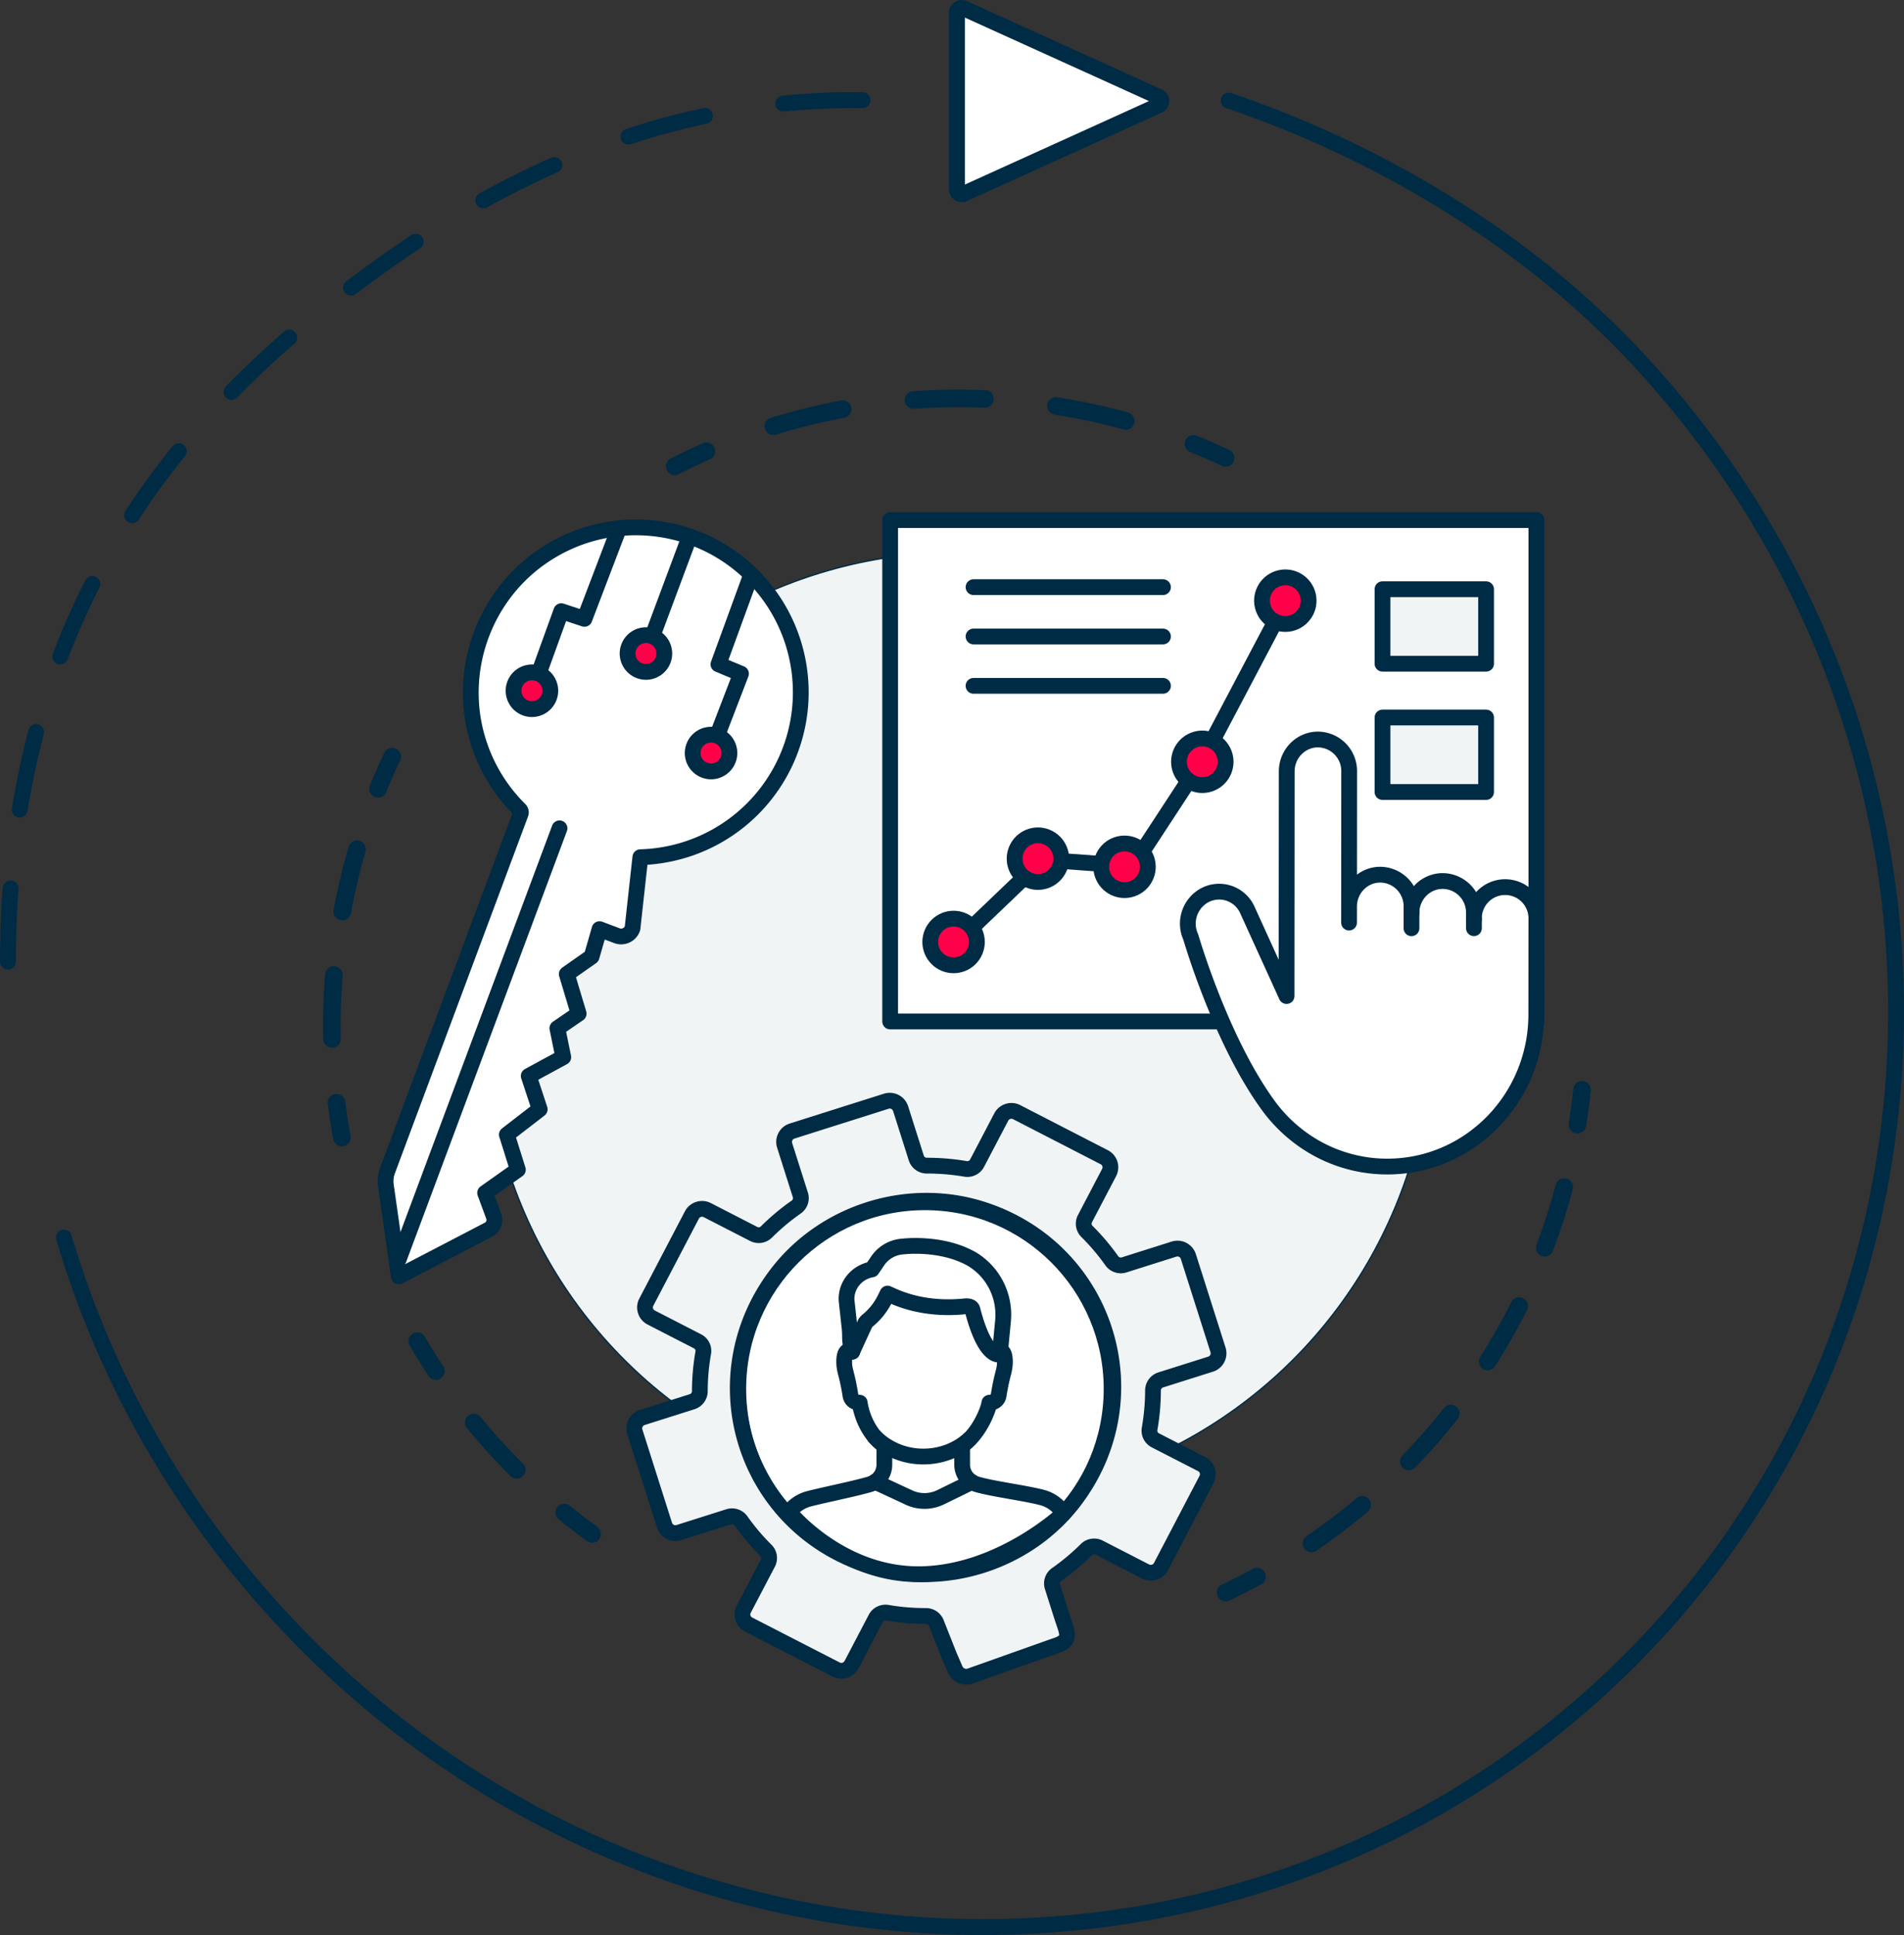 <svg xmlns="http://www.w3.org/2000/svg" viewBox="0 0 1420.27 1443.01"><rect x="0" y="0" width="1420.27" height="1443.01" fill="#333333" stroke="none"/><defs><style>.cls-1,.cls-6{fill:#fff;}.cls-1,.cls-10,.cls-11,.cls-12,.cls-13,.cls-2,.cls-3,.cls-5,.cls-6,.cls-7,.cls-8,.cls-9{stroke:#002b45;}.cls-1,.cls-10,.cls-11,.cls-12,.cls-13,.cls-2,.cls-3,.cls-6,.cls-7,.cls-8,.cls-9{stroke-linecap:round;stroke-linejoin:round;}.cls-1,.cls-2,.cls-3{stroke-width:11.84px;}.cls-10,.cls-11,.cls-12,.cls-13,.cls-2,.cls-3,.cls-5,.cls-9{fill:none;}.cls-3{stroke-dasharray:59.18;}.cls-4,.cls-7{fill:#f1f4f4;}.cls-5{stroke-miterlimit:10;}.cls-6,.cls-7,.cls-8{stroke-width:11.76px;}.cls-8{fill:#ff0049;}.cls-10,.cls-11,.cls-12,.cls-13,.cls-9{stroke-width:13.12px;}.cls-10{stroke-dasharray:53.3 53.3;}.cls-11{stroke-dasharray:47.73 47.73;}.cls-12{stroke-dasharray:47.68 47.68;}.cls-13{stroke-dasharray:47.55 47.55;}</style></defs><title>openbank-bienvenido</title><g id="Capa_2" data-name="Capa 2"><g id="_ÎÓÈ_1" data-name="—ÎÓÈ_1"><path class="cls-1" d="M864.16,72.09,718.91,6.24a3.61,3.61,0,0,0-5.09,3.29V141.22a3.6,3.6,0,0,0,5.09,3.28L864.16,78.65A3.6,3.6,0,0,0,864.16,72.09Z"/><path class="cls-2" d="M47.66,922.82C78,1025.16,132,1122.65,209.9,1206.73c132.64,143.25,309.42,220.45,488,229.47s358.95-50.17,498.8-179.67S1409.39,951.73,1414.11,773s-58.69-360.92-191.33-504.17c-85.48-92.31-197.49-157-306.27-193.83"/><path class="cls-3" d="M643.36,74.71c-125.66-1.7-239.7,42-338.13,108.76C147.74,290.27,5.92,442.43,5.92,717.1"/><circle class="cls-4" cx="715.08" cy="764.58" r="352.78" transform="translate(-331.2 729.58) rotate(-45)"/><circle class="cls-5" cx="715.08" cy="764.58" r="352.78" transform="translate(-331.2 729.58) rotate(-45)"/><circle class="cls-6" cx="689.94" cy="1035.81" r="139.24"/><path class="cls-7" d="M866,1168.28l34-65a8.44,8.44,0,0,0-3.62-11.43l-34.55-17.74a8.07,8.07,0,0,1-4.31-8.52,166.48,166.48,0,0,0,2.54-28.59,8.29,8.29,0,0,1,5.75-7.94L903,1017.31a8.49,8.49,0,0,0,5.58-10.65L886.42,937a8.51,8.51,0,0,0-10.7-5.5l-37.16,11.76a8.2,8.2,0,0,1-9.18-3,166,166,0,0,0-18.64-22,8.08,8.08,0,0,1-1.42-9.48l18-34.37a8.44,8.44,0,0,0-3.62-11.43L758.4,829.38A8.57,8.57,0,0,0,746.88,833l-18,34.36a8.19,8.19,0,0,1-8.59,4.33,169.53,169.53,0,0,0-28.79-2.42,8.23,8.23,0,0,1-8-5.68l-11.7-36.86a8.52,8.52,0,0,0-10.71-5.5l-70.22,22.23a8.5,8.5,0,0,0-5.58,10.66L597,891a8.09,8.09,0,0,1-3,9.09,167.91,167.91,0,0,0-22.3,18.65,8.22,8.22,0,0,1-9.54,1.44l-34.55-17.75a8.57,8.57,0,0,0-11.51,3.65l-34,65a8.43,8.43,0,0,0,3.62,11.42l34.55,17.75a8,8,0,0,1,4.31,8.51,166.59,166.59,0,0,0-2.54,28.6,8.27,8.27,0,0,1-5.75,7.94l-37.15,11.76a8.5,8.5,0,0,0-5.58,10.66l22.12,69.67a8.51,8.51,0,0,0,10.7,5.5l37.16-11.77a8.21,8.21,0,0,1,9.18,3.05,165.29,165.29,0,0,0,18.64,22,8.08,8.08,0,0,1,1.42,9.48l-18,34.38a8.45,8.45,0,0,0,3.62,11.43L623.7,1245a8.58,8.58,0,0,0,11.52-3.65l18-34.36a8.19,8.19,0,0,1,8.58-4.34,168.51,168.51,0,0,0,28.79,2.42,8.26,8.26,0,0,1,8,5.68l9.49,24c1.21,2.76,2.89,6.67,4.4,10.17a9,9,0,0,0,11.63,4.82l63-22.36c13-4.1,8.93-9.54,4.85-22.4l-6.88-21.67a8.09,8.09,0,0,1,3-9.08,169.45,169.45,0,0,0,22.3-18.65,8.21,8.21,0,0,1,9.54-1.44l34.55,17.75A8.57,8.57,0,0,0,866,1168.28Zm-218.36-.92c-92.26-29.78-127-139.1-68.74-216.53C614.15,903.94,677.29,884,733.15,902c92.26,29.79,127,139.1,68.75,216.53C766.64,1165.41,703.5,1185.4,647.63,1167.36Z"/><path class="cls-6" d="M793.31,1128.65a26.71,26.71,0,0,0-16.33-12c-13.78-3.5-35.83-6.17-48.19-9.72a15.31,15.31,0,0,1-11.09-14.71v-11.67a5.16,5.16,0,0,1,2-4c7.47-6.11,13.23-15.46,16.62-24.47a30.32,30.32,0,0,0,1.69-6s6,0,6.92-5.52c2.71-17,4.66-17.76,4.66-25.23s-2.73-9.25-6-7.32a44.87,44.87,0,0,0,1.67-11.47c.75-34.39-25-55.07-55.61-55.07s-55.82,21.4-55.61,55.07a41.35,41.35,0,0,0,1.68,11.47c-3.29-1.93-6-.15-6,7.32s2,8.21,4.65,25.23c.89,5.57,6.93,5.52,6.93,5.52.11.76.24,1.51.38,2.26,2,10.4,7.72,21.59,16,28.23a5.25,5.25,0,0,1,2,4.06v11.6a15.27,15.27,0,0,1-11,14.69c-12.36,3.56-31.28,7.25-45.1,10.75a26.83,26.83,0,0,0-14.88,9.91s38.27,47.13,97.8,46.36S793.31,1128.65,793.31,1128.65Z"/><path class="cls-6" d="M652.41,1071.39c20.07,20.07,52.51,18.85,70.83,1.71"/><path class="cls-6" d="M745.82,1010l2.35-24.75A48.43,48.43,0,0,0,726,939.57a46.27,46.27,0,0,0-4.14-2.27c-22.09-11-48.23-7.75-48.23-7.75a24.55,24.55,0,0,0-18.82,10.58l-4.42,6.52h0c-11.39,2-19.46,11.85-18.91,23l4.18,38.33,9.8-21.32a10.69,10.69,0,0,1,2-2.09,48.11,48.11,0,0,0,12.35-15.41l2.22-4.49,3.64,1.64c16.8,7.52,35.43,9.76,53.86,7.9,3-.3,5.31.26,5.86,2.4C735,1014,745.82,1010,745.82,1010Z"/><path class="cls-6" d="M652.72,1105,678,1116.76a27.54,27.54,0,0,0,23.69-.23l23.22-11.36"/><rect class="cls-6" x="664" y="387.87" width="482.04" height="373.87"/><polyline class="cls-6" points="713.69 702.47 777.87 641.06 844.93 645.94 897.03 566.37 963.99 439.39"/><path class="cls-6" d="M947.93,826.9c-36.7-48.57-59.68-128.1-59.68-128.1a24.06,24.06,0,0,1,11.29-31.64,23.06,23.06,0,0,1,30.94,11.49l29.21,64.13h0l.13-167.49c0-13.15,10.44-23.81,23.3-23.82a23.51,23.51,0,0,1,23.27,23.78L1006.31,688V676.1c0-13.15,10.44-23.82,23.3-23.83a23.52,23.52,0,0,1,23.27,23.79v4.76c0-13.15,10.44-23.81,23.3-23.82a23.5,23.5,0,0,1,23.27,23.78v4.76a23.3,23.3,0,1,1,46.58,0l-.06,70.9c0,62.64-49.76,113.45-111,113.5a108.53,108.53,0,0,1-60.45-18.26,112.16,112.16,0,0,1-26.56-24.75"/><line class="cls-6" x1="1052.89" y1="680.34" x2="1052.88" y2="692.24"/><line class="cls-6" x1="1099.46" y1="685.06" x2="1099.46" y2="692.2"/><line class="cls-6" x1="726.19" y1="437.85" x2="867.52" y2="437.85"/><line class="cls-6" x1="726.19" y1="474.65" x2="867.52" y2="474.65"/><line class="cls-6" x1="726.19" y1="511.45" x2="867.52" y2="511.45"/><rect class="cls-7" x="1031.26" y="439.39" width="77.27" height="55.56"/><rect class="cls-7" x="1031.26" y="535.07" width="77.27" height="55.56"/><circle class="cls-8" cx="711.31" cy="702.47" r="17.4" transform="translate(-288.38 708.72) rotate(-45)"/><circle class="cls-8" cx="774.23" cy="640.33" r="17.4" transform="translate(-113.64 1110.58) rotate(-67.5)"/><circle class="cls-8" cx="838.84" cy="646.36" r="17.4" transform="translate(-126.06 210.02) rotate(-13.28)"/><circle class="cls-8" cx="896.85" cy="568.09" r="17.4" transform="translate(-139.02 800.56) rotate(-45)"/><circle class="cls-8" cx="958.78" cy="447.9" r="17.4" transform="translate(-77.26 232.26) rotate(-13.28)"/><path class="cls-6" d="M477.65,639.27l-5.84,53a8.93,8.93,0,0,1-11.6,5.52l-13-4.9L441.3,713.4l-18.52,13,8.86,29.51-15.88,10.89,4.41,21.58-25.76,14,8.18,24.85-24.51,18.91,8.21,26.14-24.42,17.29L368.28,907a8.13,8.13,0,0,1-3.88,10l-66.92,34.8-9.63-67.74a22.64,22.64,0,0,1,1.2-11.09l99.32-266.15a2.86,2.86,0,0,0-.68-3.05A123,123,0,0,1,357,553.74c-17.42-54.09,5.25-114,54.17-143a123,123,0,1,1,66.5,228.5"/><line class="cls-6" x1="514.35" y1="400.19" x2="481.81" y2="487.39"/><line class="cls-6" x1="297.43" y1="939.11" x2="417.37" y2="617.7"/><polyline class="cls-6" points="560.07 429.24 535.92 495.41 552.74 502.39 529.04 564.01"/><circle class="cls-8" cx="530.41" cy="561.57" r="13.71" transform="translate(-176.99 871.88) rotate(-70.32)"/><polyline class="cls-6" points="461.07 395.7 435.97 461.51 418.69 455.77 396.23 517.85"/><path class="cls-8" d="M383.47,511.9a13.71,13.71,0,1,1,10.1,16.54A13.7,13.7,0,0,1,383.47,511.9Z"/><circle class="cls-8" cx="481.81" cy="487.39" r="13.71" transform="translate(-98.86 123.37) rotate(-13.25)"/><path class="cls-9" d="M503.25,347.76q11.67-5.94,23.7-11.25"/><path class="cls-10" d="M576.85,317.86a469.88,469.88,0,0,1,288.39,3.88"/><path class="cls-9" d="M890.22,331q12.21,4.92,24,10.5"/><path class="cls-9" d="M255,848.27q-2.34-12.87-4-25.94"/><path class="cls-11" d="M247.64,774.74a472.17,472.17,0,0,1,25.92-164.16"/><path class="cls-9" d="M282,588.25q4.95-12.19,10.57-24"/><path class="cls-9" d="M441.7,1143.92q-10.65-7.7-20.83-16"/><path class="cls-12" d="M385.43,1096.1A470.13,470.13,0,0,1,338.77,1042"/><path class="cls-9" d="M325.11,1022.44q-7.25-10.94-13.87-22.27"/><path class="cls-9" d="M1180.1,812.71q-1.36,13.14-3.42,26"/><path class="cls-13" d="M1166.82,885.23c-31.57,118.8-108,217.34-208.54,278.65"/><path class="cls-9" d="M937.67,1175.75q-11.52,6.24-23.41,11.86"/></g></g></svg>